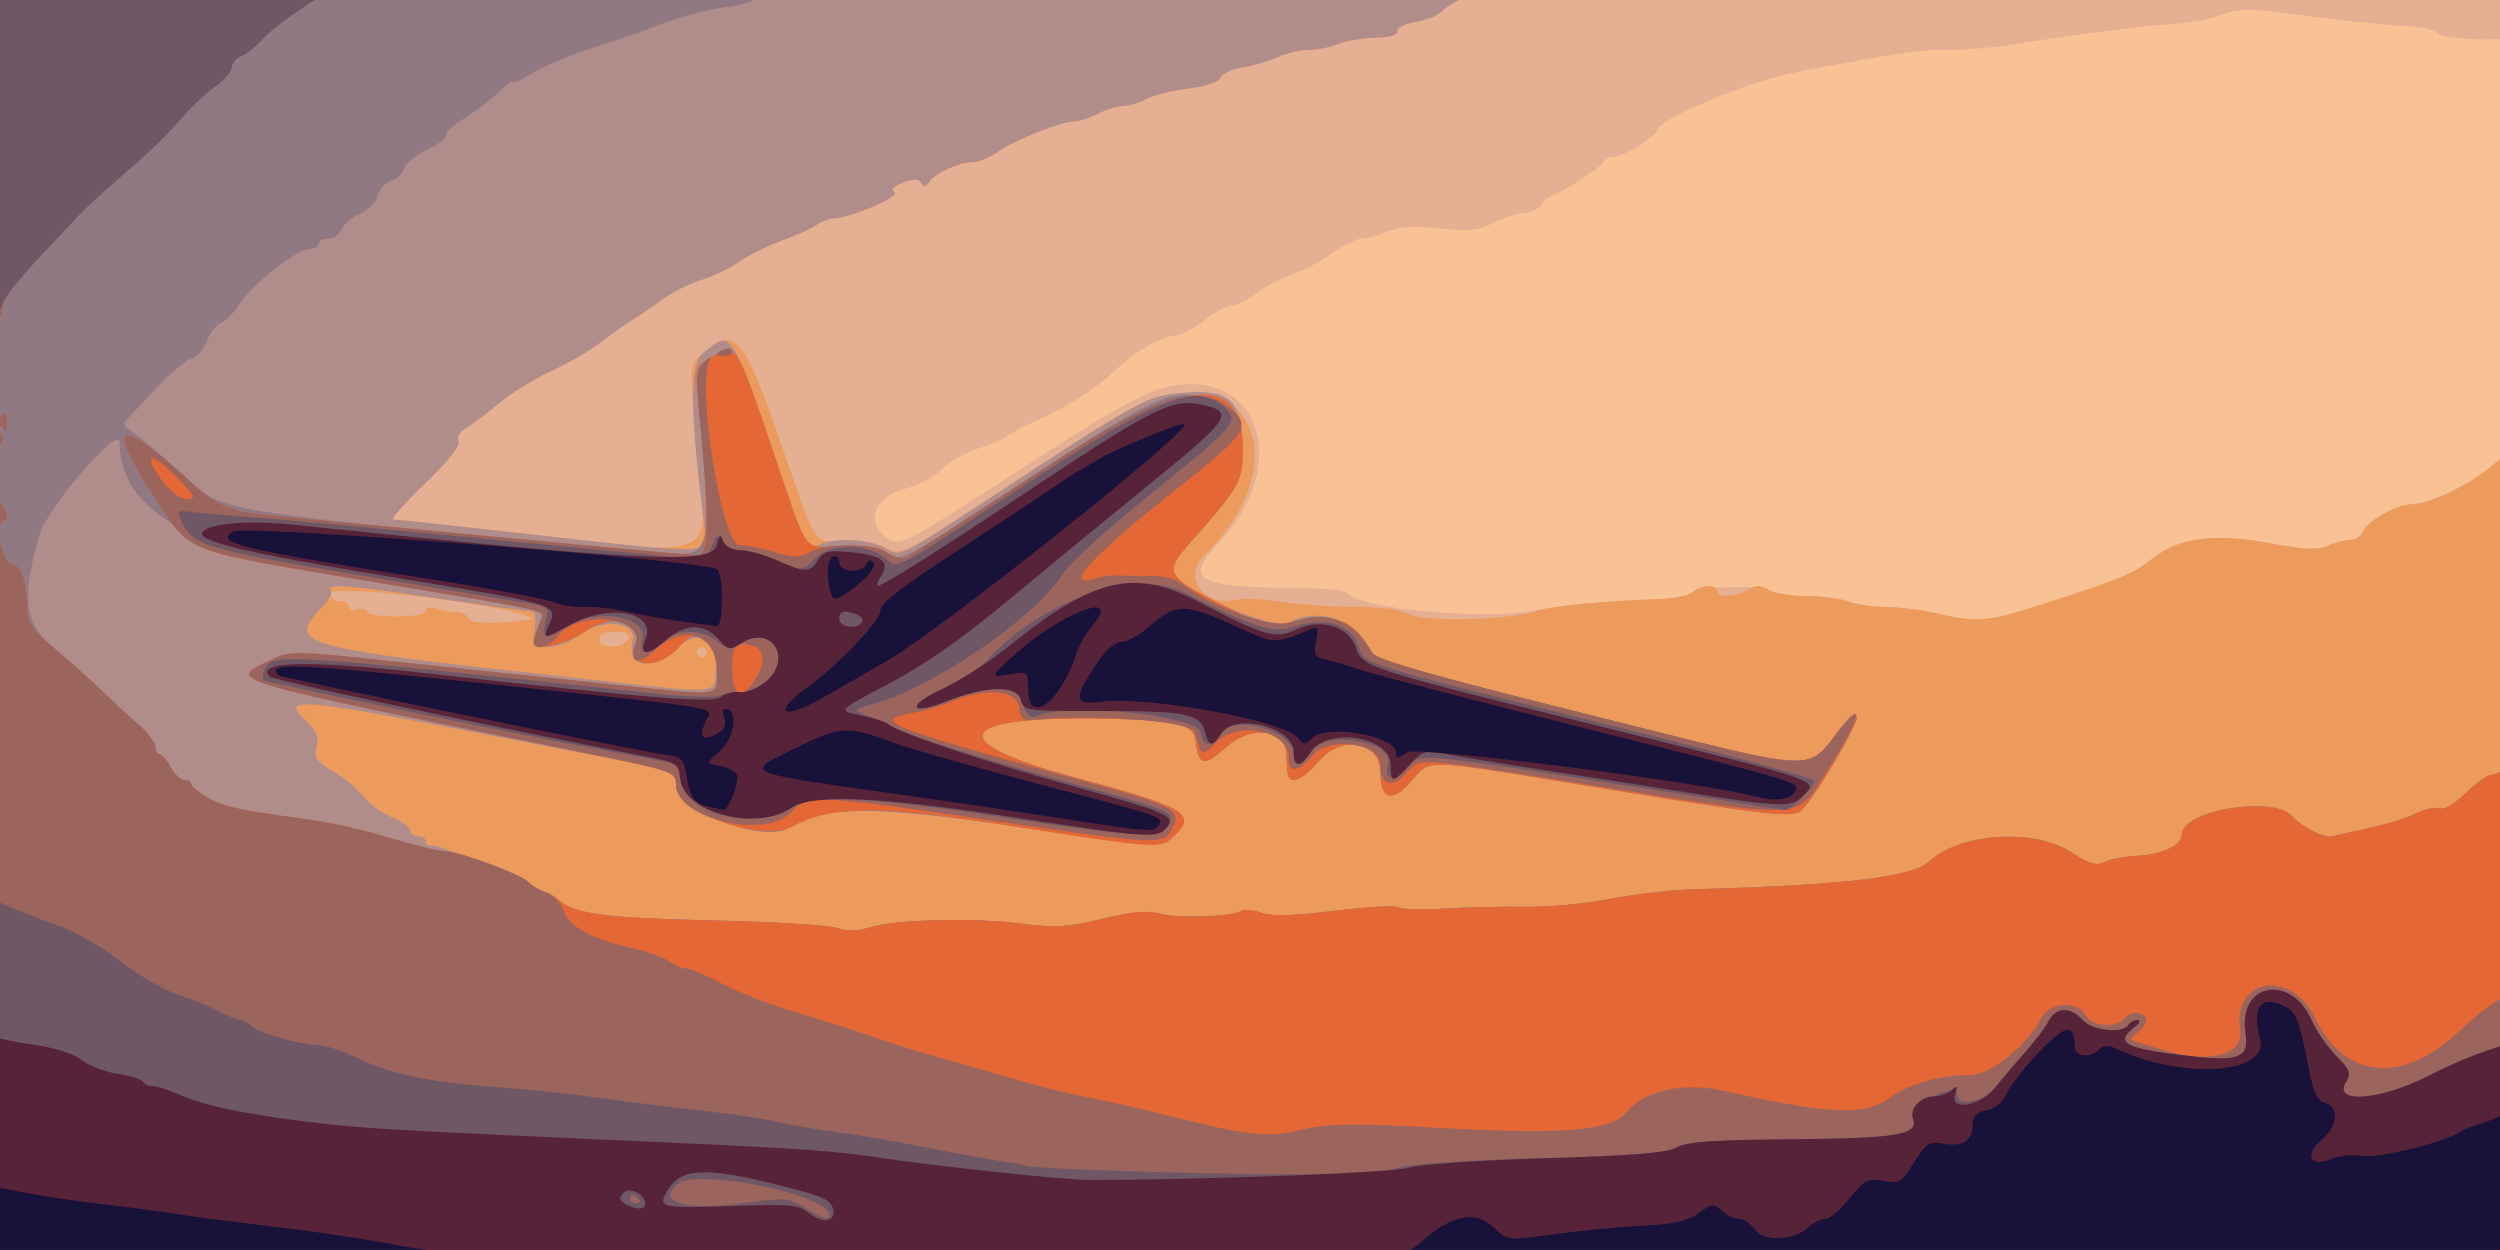 <?xml version="1.0" encoding="UTF-8" standalone="no"?>
<!-- Created with Inkscape (http://www.inkscape.org/) -->
<svg xmlns:rdf="http://www.w3.org/1999/02/22-rdf-syntax-ns#" xmlns="http://www.w3.org/2000/svg" height="326.48" width="652.97" version="1.1" xmlns:cc="http://creativecommons.org/ns#" xmlns:dc="http://purl.org/dc/elements/1.1/" viewBox="0 0 652.969 326.48">
 <defs>
  <clipPath id="clipPath4383" clipPathUnits="userSpaceOnUse">
   <rect height="326.48" width="652.97" stroke="#2d2c2b" y="25.64" x="8.771" stroke-width="1.032"/>
  </clipPath>
  <filter id="filter10398" style="color-interpolation-filters:sRGB">
   <feColorMatrix values="0.35 0.35 0.35 0.35 0 0.35 0.35 0.35 0.35 0 0.35 0.35 0.35 0.35 0 0 0 0 1 0 "/>
  </filter>
 </defs>
 <g clip-path="url(#clipPath4383)" transform="translate(-8.771 -25.642)" filter="url(#filter10398)" stroke-width="1.333">
  <path d="m0 195.33c0-195.33 0-195.33 346.67-195.33s346.67 0 346.67 195.33 0 195.33-346.67 195.33c-346.67 0.01-346.67 0.01-346.67-195.33z" fill="#f9c294"/>
  <path d="m0 195.33c0-195.33 0-195.33 346.67-195.33s346.67 0 346.56 24.333c-0.058 13.383-0.387 23.647-0.731 22.808-0.344-0.839-1.729-1.236-3.078-0.884-2.158 0.564-4.674-1.419-4.733-3.73-0.094-3.704-9.113-8.075-15.038-7.287-9.446 1.255-22.032 0.769-24.079-0.93-0.994-0.825-4.099-1.617-6.901-1.76-7.418-0.379-20.421-1.749-33.107-3.488-8.924-1.224-12.066-1.172-16 0.264-4.564 1.665-9.479 2.48-17.562 2.911-4.162 0.222-27.321 3.327-38 5.096-4.4 0.729-11.6 1.321-16 1.317-7.828-0.008-10.879 0.41-34 4.651-13.311 2.442-21.026 4.95-35.107 11.417-3.542 1.627-6.746 3.753-7.119 4.725-0.803 2.093-9.141 7.224-11.739 7.224-0.997 0-2.013 0.51-2.257 1.134-0.521 1.33-11.931 8.757-13.552 8.822-0.609 0.024-1.875 1.094-2.814 2.378-0.938 1.283-3.014 2.333-4.612 2.333s-5.132 1.114-7.853 2.476c-4.112 2.058-6.499 2.308-14.147 1.485-6.73-0.725-10.388-0.494-13.624 0.858-2.433 1.017-5.525 1.849-6.871 1.849-1.346 0-4.815 1.72-7.71 3.822s-7.416 4.516-10.048 5.366c-2.632 0.849-6.798 3.03-9.259 4.845s-5.475 3.301-6.698 3.301c-1.223 0-4.489 1.8-7.258 4s-6.153 4-7.521 4c-3.336 0-10.241 3.871-15.145 8.491-5.482 5.164-13.497 10.378-20.667 13.444-3.3 1.411-6.9 3.294-8 4.184-1.1 0.89-4.466 2.347-7.481 3.238-3.014 0.891-7.307 3.327-9.54 5.414-2.232 2.086-6.797 4.483-10.143 5.325-8.235 2.074-10.215 9.645-3.467 13.257 2.872 1.537 5.339 0.15 41.217-23.175 13.087-8.508 24.705-15.06 28.829-16.259 25.339-7.366 35.702 18.653 15.888 39.891-9.572 10.261-6.475 11.937 22.403 12.123 5.706 0.037 10.806 0.69 11.333 1.451 2.615 3.774 34.922 6.909 47.11 4.572 7.883-1.512 20.035-2.67 32.715-3.118 4.51-0.159 9.01-0.944 10-1.744 2.177-1.758 19.485-2.017 20.542-0.307 0.412 0.667 4.275 1.212 8.584 1.212s9.476 0.624 11.481 1.387c2.006 0.763 6.395 1.418 9.754 1.457 3.359 0.039 8.807 0.683 12.107 1.432 11.956 2.713 14.573 2.517 29.037-2.173 20.84-6.756 23.113-7.705 28.698-11.979 7.171-5.487 15.924-6.604 30.646-3.91 9.099 1.665 12.51 1.808 15.084 0.636 1.829-0.834 4.434-1.516 5.787-1.516s2.805-0.897 3.226-1.992c1.123-2.926 8.974-7.33 13.078-7.336 1.956-0.003 6.475-1.47 10.041-3.262 5.72-2.873 8.058-4.473 14.662-10.036 2.012-1.695 21.188-11.46 26.073-13.277 3.667-1.364 3.667-1.364 3.667 129.27s0 130.63-346.67 130.63c-346.65 0.01-346.65 0.01-346.65-195.33z" fill="#e4af92"/>
  <path d="m0 195.33c0-195.33 0-195.33 222.33-195.24 125.26 0.057 221.17 0.598 219.67 1.243-1.467 0.63-2.067 1.19-1.333 1.245 0.733 0.054-0.626 1.293-3.021 2.753s-4.795 2.552-5.333 2.426c-2.084-0.486-12.291 3.079-14.157 4.944-1.081 1.081-2.942 1.965-4.136 1.965-3.042 0-26.459 11.317-28.496 13.771-0.922 1.111-4.026 2.417-6.896 2.902-2.885 0.487-5.087 1.578-4.923 2.438 0.187 0.982-1.915 1.61-5.704 1.702-3.3 0.08-7.689 0.83-9.754 1.667-2.064 0.836-5.494 1.52-7.621 1.52s-5.838 0.867-8.246 1.926-6.571 2.276-9.25 2.703-5.192 1.613-5.584 2.635c-0.426 1.111-3.77 2.239-8.318 2.808-4.183 0.523-9.17 1.767-11.083 2.765-1.913 0.998-4.677 1.822-6.144 1.831-1.467 0.009-4.385 0.913-6.486 2.008-2.1 1.095-4.809 1.992-6.019 1.992-3.492 0-15.647 4.785-19.965 7.86-2.18 1.543-5.18 2.806-6.68 2.806-3.652 0-9.912 2.832-11.346 5.132-0.842 1.351-1.415 1.435-2.111 0.31-0.708-1.146-1.948-1.167-4.799-0.083-2.685 1.021-3.332 1.778-2.145 2.511 1.681 1.039-11.843 6.797-15.963 6.797-1.045 0-3.083 0.791-4.53 1.757s-5.63 2.846-9.297 4.178-8.467 3.721-10.667 5.309c-2.2 1.589-6.655 3.739-9.901 4.779-3.245 1.04-7.745 3.26-10 4.932s-5.806 4.092-7.893 5.376-5.987 4.043-8.667 6.131c-2.68 2.088-8.473 5.444-12.873 7.457-4.4 2.014-10.638 5.881-13.861 8.594-3.224 2.713-7.02 5.553-8.437 6.311-1.492 0.799-2.259 2.203-1.823 3.339 0.483 1.26-2.697 5.276-8.893 11.231-5.305 5.099-8.988 9.27-8.184 9.27 0.804 0 14.602 1.474 30.663 3.275 57.712 6.472 51.855 9.763 48.311-27.138-1.587-16.53-1.587-16.53 2.059-19.667 8.24-7.087 10.509-4.443 20.194 23.53 9.692 27.993 8.365 25.929 16.39 25.503 4.218-0.224 8.249 0.453 10.918 1.833 4.231 2.188 4.231 2.188 27.113-12.803 38.621-25.303 40.937-26.593 49.286-27.455 23.216-2.396 27.36 22.518 7.016 42.184-6.122 5.918-0.045 13.941 8.807 11.626 1.408-0.368 6.583-0.078 11.5 0.645 4.917 0.723 13.582 1.305 19.256 1.294 6.578-0.013 11.651 0.693 14 1.948 3.942 2.106 27.019 1.447 33.439-0.954 3.19-1.193 17.845-2.606 31.222-3.01 4.204-0.127 8.374-0.961 9.267-1.854 1.956-1.956 6.423-2.158 6.423-0.29 0 1.86 4.837 1.666 8.018-0.321 2.108-1.317 3.189-1.317 5.297 0 1.457 0.91 5.918 1.654 9.913 1.654 3.995 0 8.906 0.624 10.912 1.387 2.006 0.763 6.395 1.418 9.754 1.457 3.359 0.039 8.807 0.683 12.107 1.432 11.956 2.713 14.573 2.517 29.037-2.173 20.84-6.756 23.113-7.705 28.698-11.979 7.171-5.487 15.924-6.604 30.646-3.91 9.099 1.665 12.51 1.808 15.084 0.636 1.829-0.834 4.434-1.516 5.787-1.516s2.805-0.897 3.226-1.992c1.123-2.926 8.974-7.33 13.078-7.336 1.956-0.003 6.475-1.47 10.041-3.262 5.72-2.873 8.058-4.473 14.662-10.036 2.012-1.695 21.188-11.46 26.073-13.277 3.667-1.364 3.667-1.364 3.667 129.27s0 130.63-346.67 130.63c-346.68 0.01-346.68 0.01-346.68-195.33zm193.33 0.67c0-0.733-0.6-1.333-1.333-1.333-0.733 0-1.333 0.6-1.333 1.333 0 0.733 0.6 1.333 1.333 1.333 0.733 0 1.333-0.6 1.333-1.333zm-20.325-3.667c0.358-1.091-0.872-1.667-3.564-1.667-2.843 0-4.111 0.644-4.111 2.089 0 2.541 6.825 2.166 7.675-0.422zm-25.43-5.199c-3.145-3.145-52.468-9.225-52.468-6.468 0 1.1 1.1 2 2.444 2s2.444 0.664 2.444 1.476c0 0.812 0.881 1.138 1.957 0.725 1.077-0.413 2.312-0.177 2.745 0.524 1.13 1.828 15.297 1.63 15.297-0.214 0-0.933 1.121-1.139 3-0.552 1.65 0.515 4.002 0.926 5.226 0.913 1.224-0.013 2.497 0.685 2.828 1.552 0.401 1.049 3.366 1.423 8.873 1.119 4.549-0.251 7.992-0.735 7.652-1.076z" fill="#ec9b5c"/>
  <path d="m0 195.33c0-195.33 0-195.33 222.33-195.24 125.26 0.057 221.17 0.598 219.67 1.243-1.467 0.63-2.067 1.19-1.333 1.245 0.733 0.054-0.626 1.293-3.021 2.753s-4.795 2.552-5.333 2.426c-2.084-0.486-12.291 3.079-14.157 4.944-1.081 1.081-2.942 1.965-4.136 1.965-3.042 0-26.459 11.317-28.496 13.771-0.922 1.111-4.026 2.417-6.896 2.902-2.885 0.487-5.087 1.578-4.923 2.438 0.187 0.982-1.915 1.61-5.704 1.702-3.3 0.08-7.689 0.83-9.754 1.667-2.064 0.836-5.494 1.52-7.621 1.52s-5.838 0.867-8.246 1.926-6.571 2.276-9.25 2.703-5.192 1.613-5.584 2.635c-0.426 1.111-3.77 2.239-8.318 2.808-4.183 0.523-9.17 1.767-11.083 2.765-1.913 0.998-4.677 1.822-6.144 1.831-1.467 0.009-4.385 0.913-6.486 2.008-2.1 1.095-4.809 1.992-6.019 1.992-3.492 0-15.647 4.785-19.965 7.86-2.18 1.543-5.18 2.806-6.68 2.806-3.652 0-9.912 2.832-11.346 5.132-0.842 1.351-1.415 1.435-2.111 0.31-0.708-1.146-1.948-1.167-4.799-0.083-2.685 1.021-3.332 1.778-2.145 2.511 1.681 1.039-11.843 6.797-15.963 6.797-1.045 0-3.083 0.791-4.53 1.757s-5.63 2.846-9.297 4.178-8.467 3.721-10.667 5.309c-2.2 1.589-6.655 3.739-9.901 4.779-3.245 1.04-7.745 3.26-10 4.932s-5.806 4.092-7.893 5.376-5.987 4.043-8.667 6.131c-2.68 2.088-8.473 5.444-12.873 7.457-4.4 2.014-10.638 5.881-13.861 8.594-3.224 2.713-7.02 5.553-8.437 6.311-1.492 0.799-2.259 2.203-1.823 3.339 0.483 1.26-2.697 5.276-8.893 11.231-5.305 5.099-8.988 9.27-8.184 9.27 0.804 0 14.602 1.48 30.663 3.288 53.474 6.022 51.543 6.05 50.688-0.754-3.933-31.324-4.009-42.89-0.299-46.08 7.013-6.032 7.58-5.291 16.761 21.879 10.334 30.584 10.102 30.09 13.353 28.35 3.878-2.076 13.192-1.603 17.4 0.882 3.78 2.233 3.78 2.233 26.872-12.896 37.763-24.74 41.125-26.641 48.692-27.537 13.902-1.647 17.735 1.319 17.735 13.719 0 9.335-0.503 10.259-13.667 25.131-2.75 3.107-5 6.239-5 6.96 0 4.301 26.765 16.47 30.751 13.981 6.426-4.013 17.075-1.047 20.266 5.644 2.055 4.309 2.055 4.309 58.387 18.437 62.502 15.676 55.958 15.435 66.281 2.445 1.406-1.769 2.907-2.648 3.337-1.954 0.782 1.266-10.548 20.6-14.228 24.28-2.336 2.336-7.802 1.7-62.128-7.23-35.333-5.808-35.333-5.808-39.129-1.177-5.5 6.708-8.871 6.254-8.871-1.196 0-8.435-10.291-10.139-16.43-2.721-3.812 4.607-7.381 5.925-7.798 2.881-0.125-0.917-0.275-3.161-0.333-4.988-0.211-6.648-9.27-7.744-15.735-1.903-5.699 5.149-7.246 4.87-7.935-1.432-0.506-4.636-4.524-5.635-24.132-6.002-38.972-0.729-42.316 5.983-7.637 15.33 30.117 8.118 32.424 9.579 25.299 16.027-2.626 2.377-3.722 2.292-39.667-3.072-37.983-5.668-50.581-5.632-59.975 0.174-6.767 4.182-29.658-4.352-29.658-11.058 0-3.732 0-3.732-19-7.367-10.45-1.999-27.7-5.316-38.333-7.37-41.276-7.973-45.937-8.241-39.494-2.27 2.964 2.747 3.616 4.268 2.955 6.899-0.707 2.818-0.128 3.8 3.513 5.959 2.398 1.421 4.96 3.212 5.693 3.98 0.733 0.768 2.533 2.654 4 4.19 1.467 1.537 4.617 3.614 7 4.615s4.333 2.451 4.333 3.222c0 0.771 0.9 1.401 2 1.401s2 0.6 2 1.333c0 0.733 0.45 1.238 1 1.122 0.55-0.116 1.9 0.143 3 0.576 1.1 0.433 6.053 2.11 11.006 3.727 4.953 1.617 10.295 4.058 11.871 5.424 1.576 1.367 3.476 2.485 4.223 2.485 0.747 0 2.438 0.977 3.758 2.172 3.902 3.531 12.251 4.595 41.143 5.242 15.033 0.336 29.14 1.205 31.348 1.931 2.741 0.901 5.49 0.852 8.667-0.155 6.558-2.078 26.709-2.586 39.319-0.99 9.114 1.153 12.219 0.975 21.331-1.226 7.863-1.899 11.833-2.253 15.111-1.348 4.668 1.289 18.673 0.824 21.142-0.702 0.793-0.49 3.191-0.282 5.329 0.463 2.753 0.96 8.338 0.807 19.153-0.525 8.397-1.034 15.867-1.438 16.6-0.899 0.733 0.539 6.133 0.688 12 0.33 5.867-0.358 15.467-0.567 21.333-0.464 5.867 0.103 15.767-0.824 22-2.059 6.233-1.235 16.133-2.374 22-2.531 38.972-1.043 57.006-3.173 61.339-7.244 7.896-7.418 27.19-8.739 36.872-2.526 4.949 3.176 6.839 3.753 8.82 2.693 1.386-0.742 5.35-1.496 8.809-1.675 6.477-0.335 11.494-2.764 11.494-5.565 0-6.317 23.842-10.266 28.793-4.769 2.732 3.033 8.372 5.84 10.54 5.245 0.733-0.201 5.032-1.156 9.552-2.122s10.032-2.694 12.249-3.84c2.217-1.146 4.942-1.734 6.057-1.307 1.243 0.477 3.933-1.074 6.956-4.009 2.711-2.633 5.749-4.787 6.751-4.787s4.06-1.413 6.795-3.139c4.644-2.931 25.744-14.194 26.591-14.194 0.211 0 0.383 40.5 0.383 90 0 90 0 90-346.67 90-346.68 0.03-346.68 0.03-346.68-195.31zm195.74 4.903c0.543-7.366-4.486-10.503-9.423-5.878-7.161 6.708-14.109 5.912-12.273-1.405 1.151-4.585-7.45-5.91-13.035-2.008-7.504 5.242-13.551 4.89-12.638-0.736 0.538-3.317 0.285-4.876-0.792-4.878-0.871-0.001-11.739-1.502-24.153-3.333-24.235-3.576-29.317-3.972-28.221-2.199 0.385 0.622-0.456 2.371-1.867 3.886-9.875 10.6-9.055 10.827 70.659 19.552 33.803 3.7 31.231 3.943 31.743-3z" fill="#b08c8b"/>
  <path d="m0 195.33c0-195.33 0-195.33 131.67-195.13 72.417 0.11 130.01 0.451 127.98 0.757-2.029 0.307-3.355 1.099-2.946 1.761 0.409 0.662-0.931 1.543-2.977 1.957-3.603 0.73-13.26 4.941-23.236 10.134-2.667 1.388-6.002 2.524-7.412 2.524s-6.128 2.17-10.485 4.822c-4.782 2.911-10.035 4.982-13.255 5.225-4.879 0.37-14.701 3.078-21.333 5.882-1.467 0.62-7.767 2.754-14 4.742s-13.583 5.059-16.333 6.824-5 2.789-5 2.275c0-0.514-1.759 0.75-3.909 2.81s-6.2 5.128-9 6.818c-2.8 1.69-4.791 3.567-4.424 4.171 0.367 0.604-1.835 2.298-4.892 3.765-3.057 1.467-5.863 3.761-6.234 5.099-0.372 1.338-1.869 2.744-3.328 3.126-1.459 0.382-3.002 2.086-3.429 3.788-0.432 1.72-2.562 3.884-4.795 4.873-2.21 0.978-4.352 2.829-4.76 4.113-0.407 1.284-1.9 2.334-3.318 2.334-1.417 0-2.577 0.6-2.577 1.333 0 0.733-1.05 1.336-2.333 1.34-3.296 0.009-15.153 9.281-18.333 14.335-1.467 2.331-3.667 4.583-4.889 5.003-1.222 0.42-2.821 2.483-3.554 4.584-0.732 2.101-2.602 4.223-4.155 4.716-1.553 0.493-5.654 3.946-9.113 7.672-3.459 3.727-6.954 7.418-7.767 8.201-1.073 1.035-0.833 1.798 0.877 2.787 1.295 0.749 7.085 5.599 12.867 10.778 12.548 11.238 3.121 9.666 128.28 21.379 10.595 0.992 11.075-1.62 7.301-39.703-0.883-8.908-0.883-8.908 3.612-11.641 6.157-3.744 6.33-3.476 15.785 24.44 9.542 28.172 7.623 25.517 18.057 24.98 6.275-0.323 9.333 0.15 11.917 1.843 3.476 2.278 3.476 2.278 26.462-12.76 43.313-28.336 46.871-30.086 56.688-27.872 7.583 1.71 9.631 4.591 9.631 13.547 0 8.467-0.726 9.751-13.93 24.638-6.684 7.536-6.069 8.679 8.642 16.069 8.556 4.298 12.255 5.487 15.287 4.914 15.001-2.835 18.327-1.76 24 7.756 0.96 1.611 16.961 6.135 57.21 16.174 61.997 15.463 55.503 15.239 65.809 2.27 1.406-1.769 2.907-2.648 3.337-1.954 0.782 1.266-10.548 20.6-14.228 24.28-2.336 2.336-7.802 1.7-62.128-7.23-35.333-5.808-35.333-5.808-39.129-1.177-5.5 6.708-8.871 6.254-8.871-1.196 0-8.435-10.291-10.139-16.43-2.721-3.812 4.607-7.381 5.925-7.798 2.881-0.125-0.917-0.275-3.161-0.333-4.988-0.211-6.648-9.27-7.744-15.735-1.903-5.699 5.149-7.246 4.87-7.935-1.432-0.506-4.636-4.524-5.635-24.132-6.002-38.972-0.729-42.316 5.983-7.637 15.33 30.117 8.118 32.424 9.579 25.299 16.027-2.626 2.377-3.722 2.292-39.667-3.072-37.983-5.668-50.581-5.632-59.975 0.174-6.731 4.16-29.658-4.348-29.658-11.006 0-3.679 0-3.679-27.667-9.289-91.707-18.595-89.737-18.003-78.169-23.493 5.209-2.472 5.599-2.465 34.502 0.633 6.6 0.707 17.7 1.883 24.667 2.612 6.967 0.729 21.367 2.244 32 3.366 27.162 2.866 25.333 3.132 25.333-3.688 0-8.312-5.158-11.964-9.503-6.729-5.406 6.514-14.233 6.114-11.706-0.53 2.31-6.075-6.486-7.971-13.572-2.926-2.123 1.512-6.06 3.106-8.749 3.542-5.169 0.839-5.353 0.353-2.499-6.568 1.166-2.827 4.171-2.142-45.584-10.388-45.399-7.525-64.386-18.174-64.386-36.111 0-4.95-18.893 16.942-20.994 24.328-4.724 16.603-3.923 22.862 3.74 29.236 3.889 3.234 9.545 8.28 12.569 11.214 3.025 2.933 7.416 6.988 9.759 9.01s4.26 4.572 4.26 5.667 0.499 1.99 1.108 1.99c0.609 0 1.911 1.5 2.892 3.333 0.981 1.833 2.583 3.333 3.559 3.333 0.976 0 1.775 0.471 1.775 1.046 0 0.575 1.95 2.201 4.333 3.612 3.716 2.201 8.56 3.303 23 5.232 9.242 1.235 15.95 2.691 25.526 5.543 5.973 1.779 12.035 3.234 13.471 3.234 3.942 0 19.967 6.107 22.394 8.534 1.173 1.173 2.792 2.132 3.599 2.132 0.807 0 2.546 0.977 3.866 2.172 3.902 3.531 12.251 4.595 41.143 5.242 15.033 0.336 29.14 1.205 31.348 1.931 2.741 0.901 5.49 0.852 8.667-0.155 6.558-2.078 26.709-2.586 39.319-0.99 9.114 1.153 12.219 0.975 21.331-1.226 7.863-1.899 11.833-2.253 15.111-1.348 4.668 1.289 18.673 0.824 21.142-0.702 0.793-0.49 3.191-0.282 5.329 0.463 2.753 0.96 8.338 0.807 19.153-0.525 8.397-1.034 15.867-1.438 16.6-0.899 0.733 0.539 6.133 0.688 12 0.33 5.867-0.358 15.467-0.567 21.333-0.464 5.867 0.103 15.767-0.824 22-2.059 6.233-1.235 16.133-2.374 22-2.531 38.972-1.043 57.006-3.173 61.339-7.244 7.896-7.418 27.19-8.739 36.872-2.526 4.949 3.176 6.839 3.753 8.82 2.693 1.386-0.742 5.35-1.496 8.809-1.675 6.477-0.335 11.494-2.764 11.494-5.565 0-6.317 23.842-10.266 28.793-4.769 2.732 3.033 8.372 5.84 10.54 5.245 0.733-0.201 5.032-1.156 9.552-2.122s10.032-2.694 12.249-3.84c2.217-1.146 4.942-1.734 6.057-1.307 1.243 0.477 3.933-1.074 6.956-4.009 2.711-2.633 5.749-4.787 6.751-4.787s4.06-1.413 6.795-3.139c4.644-2.931 25.744-14.194 26.591-14.194 0.211 0 0.383 40.5 0.383 90 0 90 0 90-346.67 90-346.65 0.03-346.65 0.03-346.65-195.31z" fill="#917984"/>
  <path d="m0.013 258.52c0.038-134.23 0.422-144.45 4.694-125 0.843 3.839 0.981 3.908 3.419 1.701 2.432-2.201 2.54-2.162 2.52 0.908-0.016 2.56-0.281 2.803-1.313 1.207-0.777-1.202-1.301-1.366-1.313-0.412-0.011 0.873 0.558 1.945 1.264 2.382 0.72 0.445 0.165 1.913-1.262 3.341-3.138 3.138-2.956 10.613 0.338 13.907 2.502 2.501 2.913 4.25 1.243 5.282-2.544 1.572 0.08 11.5 3.039 11.5 1.772 0 3.357 5.708 3.357 12.093 0 2.901 1.577 5.07 6.908 9.5 3.799 3.157 9.383 8.141 12.407 11.074 3.025 2.933 7.416 6.988 9.759 9.01s4.26 4.572 4.26 5.667 0.499 1.99 1.108 1.99c0.609 0 1.911 1.5 2.892 3.333 0.981 1.833 2.583 3.333 3.559 3.333 0.976 0 1.775 0.471 1.775 1.046 0 0.575 1.95 2.201 4.333 3.612 3.716 2.201 8.56 3.303 23 5.232 9.242 1.235 15.95 2.691 25.526 5.543 5.973 1.779 12.035 3.234 13.471 3.234 3.942 0 19.967 6.107 22.394 8.534 1.173 1.173 2.792 2.132 3.599 2.132 0.807 0 2.546 0.977 3.866 2.172 3.902 3.531 12.251 4.595 41.143 5.242 15.033 0.336 29.14 1.205 31.348 1.931 2.741 0.901 5.49 0.852 8.667-0.155 6.558-2.078 26.709-2.586 39.319-0.99 9.114 1.153 12.219 0.975 21.331-1.226 7.863-1.899 11.833-2.253 15.111-1.348 4.668 1.289 18.673 0.824 21.142-0.702 0.793-0.49 3.191-0.282 5.329 0.463 2.753 0.96 8.338 0.807 19.153-0.525 8.397-1.034 15.867-1.438 16.6-0.899 0.733 0.539 6.133 0.688 12 0.33 5.867-0.358 15.467-0.567 21.333-0.464 5.867 0.103 15.767-0.824 22-2.059 6.233-1.235 16.133-2.374 22-2.531 38.972-1.043 57.006-3.173 61.339-7.244 7.896-7.418 27.19-8.739 36.872-2.526 4.949 3.176 6.839 3.753 8.82 2.693 1.386-0.742 5.35-1.496 8.809-1.675 6.477-0.335 11.494-2.764 11.494-5.565 0-6.317 23.842-10.266 28.793-4.769 2.732 3.033 8.372 5.84 10.54 5.245 0.733-0.201 5.032-1.156 9.552-2.122s10.032-2.694 12.249-3.84c2.217-1.146 4.942-1.734 6.057-1.307 1.243 0.477 3.933-1.074 6.956-4.009 2.711-2.633 5.749-4.787 6.751-4.787s4.06-1.413 6.795-3.139c4.644-2.931 25.744-14.194 26.591-14.194 0.211 0 0.383 40.5 0.383 90 0 90 0 90-346.68 90s-346.68 0-346.64-132.14zm271.99-17.29c-34.019-5.344-45.622-5.275-56.372 0.336-7.962 4.156-30.295-3.784-30.295-10.77 0-3.679 0-3.679-27.667-9.289-91.707-18.595-89.737-18.003-78.169-23.493 5.209-2.472 5.599-2.465 34.502 0.633 6.6 0.707 17.7 1.883 24.667 2.612 6.967 0.729 21.367 2.244 32 3.366 27.162 2.866 25.333 3.132 25.333-3.688 0-8.312-5.158-11.964-9.503-6.729-5.406 6.514-14.233 6.114-11.706-0.53 2.31-6.075-6.486-7.971-13.572-2.926-2.123 1.512-6.06 3.106-8.749 3.542-5.169 0.839-5.353 0.353-2.499-6.568 1.16-2.813 4.382-2.077-45.72-10.442-48.246-8.055-45.431-6.945-55.152-21.748-12.368-18.835-10.102-21.44 6.106-7.02 12.315 10.956 11.445 10.636 34.797 12.801 15.335 1.421 24.493 2.285 70.667 6.668 15.4 1.462 29.142 2.664 30.537 2.671 2.655 0.014 2.648-13.283-0.022-40.228-0.883-8.908-0.883-8.908 3.612-11.641 6.157-3.744 6.33-3.476 15.785 24.44 9.542 28.172 7.623 25.517 18.057 24.98 6.213-0.32 9.339 0.154 11.844 1.796 1.902 1.246 4.164 1.784 5.128 1.219 2.511-1.471 17.895-11.4 37.686-24.322 35.005-22.857 50.039-24.072 50.039-4.044 0 8.594-0.691 9.822-13.93 24.748-6.684 7.536-6.069 8.679 8.642 16.069 8.556 4.298 12.255 5.487 15.287 4.914 15.001-2.835 18.327-1.76 24 7.756 0.96 1.611 16.961 6.135 57.21 16.174 61.997 15.463 55.503 15.239 65.809 2.27 1.406-1.769 2.907-2.648 3.337-1.954 0.782 1.266-10.548 20.6-14.228 24.28-2.336 2.336-7.802 1.7-62.128-7.23-35.333-5.808-35.333-5.808-39.129-1.177-5.5 6.708-8.871 6.254-8.871-1.196 0-8.435-10.291-10.139-16.43-2.721-3.812 4.607-7.381 5.925-7.798 2.881-0.125-0.917-0.275-3.161-0.333-4.988-0.211-6.648-9.27-7.744-15.735-1.903-5.699 5.149-7.246 4.87-7.935-1.432-0.506-4.636-4.524-5.635-24.132-6.002-38.972-0.729-42.316 5.983-7.637 15.33 29.889 8.056 32.396 9.605 25.562 15.789-3.193 2.889-4.598 2.783-42.895-3.232zm-271.8-178.23c-0.2-63-0.2-63 66.467-63 36.667 0 66.667 0.208 66.667 0.463s-4.35 2.712-9.667 5.462-11.872 6.734-14.568 8.854c-2.696 2.12-6.596 4.602-8.667 5.515-6.473 2.853-19.394 11.561-22.99 15.494-1.893 2.07-4.492 4.146-5.775 4.613-1.283 0.467-2.333 1.727-2.333 2.8s-1.945 3.336-4.321 5.028-6.127 5.171-8.333 7.729c-4.754 5.512-7.76 8.407-17.626 16.968-4.06 3.524-8.358 7.483-9.551 8.799-1.193 1.316-5.169 5.552-8.835 9.414-8.643 9.104-11.333 12.854-11.333 15.798 0 2.077-2.464 3.044-6.733 2.642-0.403-0.038-0.733 1.391-0.733 3.175s0.63 3.254 1.4 3.265c0.85 0.012 0.793 0.407-0.146 1.004-0.851 0.541-1.811 2.782-2.134 4.98-0.324 2.2-0.678-24.35-0.788-59z" fill="#e46735"/>
  <path d="m0.013 258.52c0.038-134.23 0.422-144.45 4.694-125 0.843 3.839 0.981 3.908 3.419 1.701 2.432-2.201 2.54-2.162 2.52 0.908-0.016 2.56-0.281 2.803-1.313 1.207-0.777-1.202-1.301-1.366-1.313-0.412-0.011 0.873 0.558 1.945 1.264 2.382 0.72 0.445 0.165 1.913-1.262 3.341-3.138 3.138-2.956 10.613 0.338 13.907 2.502 2.501 2.913 4.25 1.243 5.282-2.544 1.572 0.08 11.5 3.039 11.5 1.772 0 3.357 5.708 3.357 12.093 0 2.901 1.577 5.07 6.908 9.5 3.799 3.157 9.383 8.141 12.407 11.074 3.025 2.933 7.416 6.988 9.759 9.01s4.26 4.572 4.26 5.667 0.499 1.99 1.108 1.99c0.609 0 1.911 1.5 2.892 3.333 0.981 1.833 2.583 3.333 3.559 3.333 0.976 0 1.775 0.471 1.775 1.046 0 0.575 1.95 2.201 4.333 3.612 3.716 2.201 8.56 3.303 23 5.232 9.242 1.235 15.95 2.691 25.526 5.543 5.973 1.779 12.035 3.234 13.471 3.234 3.467 0 20.587 6.249 21.597 7.883 0.436 0.706 2.461 1.918 4.5 2.693 2.124 0.808 4.259 2.977 5.001 5.083 1.459 4.139 7.375 7.302 18.13 9.691 3.79 0.842 7.99 2.364 9.333 3.382 1.343 1.018 3.385 1.87 4.538 1.893 1.153 0.023 5.353 1.804 9.333 3.956s12.337 5.412 18.57 7.243c6.233 1.831 15.533 4.794 20.667 6.584 5.133 1.79 13.233 4.312 18 5.604 4.767 1.292 13.191 3.718 18.721 5.392 5.53 1.674 13.93 3.781 18.667 4.682 4.737 0.901 13.113 2.771 18.613 4.155 24.614 6.192 28.568 6.662 37.889 4.5 7.44-1.725 12.64-1.788 37.244-0.446 31.074 1.695 43.66 0.654 47.533-3.929 5.044-5.968 14.955-8.194 25.743-5.784 28.189 6.298 36.86 6.605 43.704 1.544 4.556-3.368 13.509-5.856 20.346-5.654 5.294 0.157 15.318-7.813 18.886-15.016 1.972-3.981 9.312-4.546 11.28-0.868 1.735 3.242 8.219 3.744 10.643 0.824 1.689-2.035 5.399-1.405 5.399 0.916 0 0.757-1.05 2.15-2.333 3.095-1.971 1.451-2.023 1.808-0.333 2.292 1.1 0.315 4.143 1.258 6.761 2.095 11.883 3.797 21.474 1.461 20.444-4.98-2.193-13.714 13.246-16.338 19.547-3.322 7.843 16.201 23.008 17.494 37.915 3.232 12.022-11.502 23.841-15.369 29.773-9.741 2.126 2.017 5.746 4.689 8.046 5.938 4.181 2.271 4.181 2.271 4.181 51s0 48.729-346.68 48.729-346.68 0-346.64-132.14zm276.66-17.25c-55.772-8.243-56.785-8.3-61.286-3.444-6.643 7.167-30.048 1.607-30.048-7.139 0-3.57 0-3.57-27.667-9.18-91.707-18.595-89.737-18.003-78.169-23.493 5.209-2.472 5.599-2.465 34.502 0.633 6.6 0.707 17.7 1.883 24.667 2.612 6.967 0.729 21.367 2.244 32 3.366 27.162 2.866 25.333 3.132 25.333-3.688 0-9.639-8.713-12.581-16.152-5.454-4.405 4.22-7.007 3.324-5.079-1.749 2.568-6.755-14.789-8.849-19.864-2.397-3.07 3.903-7.578 4.592-6.545 1 0.369-1.283 1.093-3.358 1.61-4.611 1.16-2.813 4.382-2.077-45.72-10.442-48.246-8.055-45.431-6.945-55.152-21.748-12.368-18.835-10.102-21.44 6.106-7.02 12.315 10.956 11.445 10.636 34.797 12.801 15.335 1.421 24.493 2.285 70.667 6.668 15.4 1.462 29.05 2.664 30.333 2.671 2.881 0.017 3.091-8.253 0.816-32.212-1.4-14.745-1.334-16.151 0.855-18.21 1.304-1.227 1.983-1.532 1.508-0.678-3.591 6.462 3.093 48.447 7.712 48.447 1.66 0 5.729 0.816 9.043 1.813 5.014 1.509 6.56 1.517 9.212 0.047 4.481-2.483 16.558-2.334 20.508 0.254 1.789 1.172 3.997 1.664 4.953 1.104 2.511-1.471 17.895-11.4 37.686-24.322 27.636-18.046 38.149-21.39 46.526-14.8 5.908 4.648 4.597 6.807-12.154 20.018-24.045 18.964-31.933 27.517-22.667 24.578 1.65-0.523 4.2-0.868 5.667-0.766 1.467 0.102 5.261 0.152 8.431 0.11 3.678-0.049 6.896 0.814 8.89 2.382 7.523 5.917 23.298 11.467 27.884 9.809 9.481-3.428 16.067-0.939 21.462 8.112 0.96 1.611 16.961 6.135 57.21 16.174 62.088 15.486 55.263 15.263 65.978 2.153 5.467-6.689 2.899 0.86-3.765 11.068-9.662 14.801-2.512 14.446-71.316 3.546-35.895-5.686-35.895-5.686-39.044-2.025-3.832 4.455-7.061 3.665-7.061-1.728 0-5.924-13.722-7.698-18.004-2.327-3.48 4.364-5.996 4.439-5.996 0.179 0-6.81-12.904-9.568-18.715-4-4.07 3.9-3.832 4.005-5.862-2.591-0.863-2.806-27.514-4.81-42.089-3.165-2.758 0.311-3.406-0.256-3.755-3.291-0.51-4.435-8.754-5.182-17.288-1.566-2.726 1.155-7.234 2.505-10.016 3-11.496 2.044-8.372 3.341 40.725 16.908 28.539 7.886 29.364 8.328 26.286 14.079-1.816 3.393-6.048 3.228-37.953-1.488zm-70.82-37.886c3.018-4.605 2.721-8.254-0.745-9.16-4.158-1.087-5.102-0.044-5.102 5.637 0 7.592 2.28 8.967 5.847 3.524zm-151.22-53.42c-6.598-6.723-8.836-5.774-3.349 1.419 2.103 2.757 4.688 4.624 6.403 4.624 2.497 0 2.094-0.797-3.054-6.042zm-54.425-86.96c-0.2-63-0.2-63 66.467-63 36.667 0 66.667 0.208 66.667 0.463s-4.35 2.712-9.667 5.462-11.872 6.734-14.568 8.854c-2.696 2.12-6.596 4.602-8.667 5.515-6.473 2.853-19.394 11.561-22.99 15.494-1.893 2.07-4.492 4.146-5.775 4.613-1.283 0.467-2.333 1.727-2.333 2.8s-1.945 3.336-4.321 5.028-6.127 5.171-8.333 7.729c-4.754 5.512-7.76 8.407-17.626 16.968-4.06 3.524-8.358 7.483-9.551 8.799-1.193 1.316-5.169 5.552-8.835 9.414-8.643 9.104-11.333 12.854-11.333 15.798 0 2.077-2.464 3.044-6.733 2.642-0.403-0.038-0.733 1.391-0.733 3.175s0.63 3.254 1.4 3.265c0.85 0.012 0.793 0.407-0.146 1.004-0.851 0.541-1.811 2.782-2.134 4.98-0.324 2.2-0.678-24.35-0.788-59zm195.8 55.14c0-0.288 0.9-0.869 2-1.292 1.1-0.422 2-0.186 2 0.524s-0.9 1.292-2 1.292-2-0.236-2-0.524z" fill="#9b655e"/>
  <path d="m0 324.04c0-62.958 0.128-66.567 2.333-65.585 1.283 0.571 4.733 2.132 7.667 3.468 2.933 1.336 9.075 3.747 13.647 5.356 4.64 1.633 12.005 5.819 16.667 9.472 4.594 3.6 11.353 7.524 15.02 8.72 3.667 1.196 8.467 3.15 10.667 4.342 2.2 1.192 4.63 2.172 5.4 2.176 0.77 0.004 2.122 0.73 3.005 1.613 1.825 1.825 12.636 4.915 17.507 5.003 1.785 0.032 5.936 1.361 9.223 2.952 9.175 4.441 19.463 6.712 35.531 7.841 8.067 0.567 21.567 1.992 30 3.167 8.433 1.175 20.733 2.707 27.333 3.405 6.6 0.698 14.4 1.871 17.333 2.607 2.933 0.736 10.133 1.979 16 2.762 5.867 0.783 16.436 2.592 23.487 4.02 7.051 1.428 15.151 2.923 18 3.323 2.849 0.4 6.68 1.079 8.513 1.51 3.812 0.895 46.615 2.17 73.333 2.184 10.935 0.005 20.093-0.657 23.333-1.69 3.309-1.055 17.476-2.029 37.333-2.567 24.174-0.655 32.815-1.338 35.333-2.791 2.563-1.479 9.523-1.972 30.125-2.135 28.101-0.222 32.846-1.077 31.639-5.694-0.728-2.784 0.713-4.045 7.236-6.333 3.532-1.239 4.333-1.18 4.333 0.323 0 3.254 6.482 2.086 9.675-1.744 1.645-1.973 5.156-6.023 7.802-9s5.517-6.763 6.38-8.413c1.943-3.714 5.623-3.853 8.809-0.333 2.559 2.828 10.529 3.713 12 1.333 0.453-0.733 1.539-1.314 2.412-1.291 0.877 0.024 0.543 0.836-0.745 1.814-5.248 3.984-2.834 5.489 11.722 7.305 15.58 1.944 18.238 1.039 17.204-5.856-1.939-12.931 11.875-15.482 17.296-3.195 1.262 2.861 4.16 7.066 6.44 9.346 3.551 3.551 3.916 4.512 2.545 6.708-3.641 5.83 8.638 4.982 21.398-1.478 14.755-7.47 26.72-10.775 36.799-10.164 4.911 0.298 9.98 0.602 11.263 0.676 2.175 0.126 2.333 3.297 2.333 46.801 0 46.667 0 46.667-346.67 46.667-346.64 0.01-346.64 0.01-346.64-66.62zm225.33 18.787c0-5.111-34.569-12.117-39.519-8.009-5.956 4.943 1.997 7.199 17.654 5.009 10.245-1.433 11.275-1.353 15.421 1.207 5.005 3.09 6.443 3.49 6.443 1.794zm-49.333-3.418c0-0.323-0.6-0.959-1.333-1.412-0.733-0.453-1.333-0.189-1.333 0.588 0 0.777 0.6 1.412 1.333 1.412 0.733 0 1.333-0.265 1.333-0.588zm96-100.09c-36.042-5.559-51.142-6.29-56.447-2.734-9.594 6.432-28.816 1.397-28.866-7.562-0.015-2.703-0.793-3.794-3.02-4.233-1.65-0.326-9.6-1.805-17.667-3.288-21.234-3.903-87.904-17.63-88.494-18.221-0.276-0.276-0.159-1.395 0.26-2.486 1.799-4.687 3.326-4.597 103.15 6.095 7.472 0.8 14.672 0.988 16 0.416 1.328-0.571 3.648-0.922 5.156-0.779 1.508 0.143 4.391-1.037 6.406-2.623 7.671-6.034 1.84-15.483-6.273-10.167-2.662 1.744-3.292 1.686-6.071-0.564-4.107-3.325-11.056-3.248-14.138 0.156-3.515 3.884-6.5 3.506-5.447-0.688 1.52-6.056-12.274-8.354-19.886-3.312-5.407 3.581-6.363 3.356-5.35-1.256 0.799-3.636 0.538-3.977-3.561-4.665-2.432-0.408-22.248-3.713-44.035-7.345-40.388-6.731-44.717-8.008-47.443-13.991-1.403-3.079-1.281-3.196 2.795-2.7 2.344 0.285 8.461 0.825 13.595 1.198 7.827 0.57 47.242 4.241 72 6.706 3.667 0.365 13.267 1.285 21.333 2.045 8.067 0.759 17.523 1.693 21.015 2.075 5.987 0.655 6.428 0.484 7.76-3.02 1.251-3.291 1.561-3.449 2.718-1.381 0.718 1.283 2.815 2.333 4.659 2.333s6.244 1.243 9.777 2.763c6.423 2.763 6.423 2.763 9.932-0.746 3.933-3.933 13.764-3.769 18.423 0.307 3.01 2.635 1.645 3.352 33.633-17.68 38.437-25.272 47.754-28.879 55.244-21.389 3.158 3.158 1.614 4.867-20.275 22.436-11.209 8.997-20.986 17.965-22.914 21.02-6.87 10.882-33.638 29.208-48.681 33.327-5.717 1.565-5.823 1.684-2.624 2.94 1.833 0.72 4.833 2.065 6.667 2.989 5.239 2.641 22.611 8.106 48.443 15.24 25.983 7.176 26.105 7.229 24.04 10.523-2.183 3.482-10.073 3.153-41.816-1.742zm154.74-9.592c-47.264-7.383-47.264-7.383-50.336-3.812-3.252 3.78-6.353 3.471-5.091-0.508 1.93-6.081-16.237-9.302-20.008-3.548-2.707 4.132-4.635 4.48-4.635 0.836 0-6.148-15.63-10.723-18.876-5.525-2.291 3.669-4.826 3.611-5.365-0.123-0.636-4.401-32.956-7.942-42.127-4.615-2.622 0.951-3.235 0.524-4.515-3.148-1.669-4.787-8.593-4.942-19.836-0.443-9.518 3.808-10.582 1.211-1.281-3.127 4.767-2.223 10.167-5.705 12-7.736 13.966-15.475 38.733-23.993 51.333-17.655 18.485 9.299 23.233 10.802 28.561 9.043 8.116-2.679 14.548-0.897 16.876 4.675 2.274 5.442-2.605 3.894 67.563 21.436 28.417 7.104 51.667 13.455 51.667 14.113 0 1.541-6.214 7.776-7.606 7.631-0.583-0.061-22.33-3.433-48.325-7.493zm-426.72-172.06c-0.02-57.667-0.02-57.667 66.647-57.667 36.667 0 66.667 0.208 66.667 0.463s-4.35 2.712-9.667 5.462-11.872 6.734-14.568 8.854c-2.696 2.12-6.596 4.602-8.667 5.515-6.473 2.853-19.394 11.561-22.99 15.494-1.893 2.07-4.492 4.146-5.775 4.613-1.283 0.467-2.333 1.727-2.333 2.8s-1.945 3.336-4.321 5.028-6.127 5.171-8.333 7.729c-4.754 5.512-7.76 8.407-17.626 16.968-4.06 3.524-8.358 7.483-9.551 8.799-1.193 1.316-5.169 5.552-8.835 9.414-7.083 7.461-11.333 12.825-11.333 14.303 0 0.495-1.792 1.643-3.983 2.55-2.191 0.907-3.73 2.059-3.421 2.559 0.309 0.5 0.011 1.78-0.663 2.845-0.757 1.19-1.234-20.166-1.247-55.733z" fill="#6f5765"/>
  <path d="m0 344.03c0-49.591 0.403-52.054 7.77-47.501 0.69 0.427 5.222 1.338 10.07 2.024 5.251 0.744 10.203 2.34 12.248 3.949 1.888 1.485 6.098 3.1 9.356 3.589 3.257 0.488 6.251 1.419 6.652 2.068 0.401 0.649 1.6 1.179 2.665 1.179s4.479 1.123 7.588 2.494c5.948 2.625 16.348 4.782 32.985 6.841 13.847 1.714 20.888 2.118 93.333 5.354 34.945 1.561 44.172 2.221 56 4.003 15.234 2.296 48.462 5.83 54.667 5.814 31.488-0.082 78.959-1.907 83.333-3.204 2.934-0.87 19.129-1.989 36-2.487 22.89-0.676 31.512-1.392 34-2.822 2.558-1.471 9.568-1.966 30.125-2.129 27.331-0.216 33.228-1.19 31.676-5.233-1.047-2.728 1.898-5.963 5.429-5.963 1.597 0 3.691-0.75 4.653-1.667 1.427-1.359 1.584-1.117 0.849 1.317-1.308 4.329 6.916 2.743 10.601-2.045 1.467-1.905 4.832-5.896 7.477-8.868s5.517-6.754 6.38-8.404c1.943-3.714 5.623-3.853 8.809-0.333 2.559 2.828 10.529 3.713 12 1.333 0.453-0.733 1.539-1.314 2.412-1.291 0.877 0.024 0.543 0.836-0.745 1.814-5.248 3.984-2.834 5.489 11.722 7.305 15.58 1.944 18.238 1.039 17.204-5.856-1.939-12.931 11.875-15.482 17.296-3.195 1.262 2.861 4.16 7.066 6.44 9.346 3.551 3.551 3.916 4.512 2.545 6.708-3.641 5.83 8.638 4.982 21.398-1.478 14.755-7.47 26.72-10.775 36.799-10.164 4.911 0.298 9.98 0.602 11.263 0.676 2.175 0.126 2.333 3.297 2.333 46.801 0 46.667 0 46.667-346.67 46.667-346.66 0-346.66 0-346.66-46.64zm226.4-2.384c-0.515-2.614-2.424-3.496-13.732-6.343-20.286-5.108-26.392-4.707-29.964 1.967-2.019 3.772-0.784 4.007 17.61 3.355 14.935-0.529 17.095-0.322 19.846 1.906 3.409 2.76 6.862 2.27 6.24-0.885zm-49.065-1.479c0-2.548-4.038-4.658-5.712-2.985-1.243 1.243-1.156 1.879 0.39 2.856 2.514 1.59 5.322 1.657 5.322 0.128zm97.333-100.88c-36.496-5.636-53.699-6.382-59.333-2.573-9.158 6.191-28.041 1.135-28.926-7.745-0.392-3.935-0.762-4.159-9.741-5.898-39.602-7.672-96.239-19.697-97.322-20.663-4.431-3.955 9.71-4.374 38.656-1.145 62.178 6.937 76.986 8.137 79.07 6.407 1.082-0.898 3.268-1.462 4.857-1.254 1.589 0.208 4.539-0.918 6.554-2.504 7.68-6.041 1.838-15.481-6.287-10.158-2.736 1.793-3.22 1.691-5.822-1.23-3.653-4.101-8.477-4.048-13.463 0.147-5.29 4.451-7.24 4.374-5.494-0.217 2.622-6.895-9.062-9.22-19.212-3.823-7.803 4.149-7.833 4.149-5.945 0.004 2.33-5.114 2.145-5.169-42.926-12.596-37.217-6.133-49.917-9.228-47.555-11.591 2.201-2.201 12.192-2.948 23.555-1.759 91.902 9.612 109.47 10.456 110.67 5.316 0.655-2.796 0.926-2.957 1.678-1 0.552 1.436 2.323 2.345 4.605 2.363 2.04 0.016 6.324 1.216 9.521 2.667 7.277 3.302 8.47 3.293 10.577-0.08 1.446-2.316 2.702-2.624 8.502-2.085 8.203 0.762 10.394 2.438 8.064 6.17-0.905 1.448-1.366 2.633-1.025 2.633 1.345 0 15.178-8.663 35.782-22.408 36.227-24.168 41.102-26.65 48.944-24.928 8.746 1.921 7.694 3.472-14.656 21.598-9.9 8.029-25.994 21.251-35.765 29.382-12.262 10.204-21.944 16.98-31.256 21.876-13.492 7.093-13.492 7.093-7.569 8.253 3.258 0.638 6.551 1.672 7.319 2.299 2.86 2.334 24.687 9.681 47.938 16.137 25.714 7.139 27.362 7.877 24.714 11.069-2.26 2.723-5.106 2.528-38.714-2.662zm-40.76-51.15c0.406-0.656-0.208-1.556-1.364-2-3.329-1.277-4.55-0.957-4.55 1.194 0 2.147 4.69 2.786 5.914 0.806zm215.42 44.464c-10.633-1.693-27.733-4.359-38-5.925s-21.367-3.393-24.667-4.06c-5.656-1.144-6.209-0.987-9.648 2.751-4.548 4.943-5.019 4.936-5.019-0.069 0-7.228-16.5-9.847-20.789-3.3-2.778 4.239-4.544 4.253-4.544 0.034 0-6.536-15.441-10.361-18.976-4.701-2.199 3.521-3.227 3.364-4.233-0.646-1.161-4.627-4.953-5.356-27.726-5.337-19.55 0.017-19.604 0.009-20.4-3.163-0.917-3.655-9.323-3.37-19.384 0.656-9.522 3.81-10.582 1.212-1.281-3.14 4.767-2.23 12.357-7.046 16.868-10.703 22.911-18.57 33.298-21.064 50.437-12.11 17.131 8.95 19.978 9.753 25.421 7.17 6.304-2.992 13.573-0.849 15.457 4.557 1.85 5.306 2.287 5.452 58.484 19.403 66.12 16.415 62.587 15.202 57.905 19.884-2.643 2.643-6.072 2.494-29.905-1.301z" fill="#572338"/>
  <path d="m0 361.86c0-26.927 0.152-28.744 2.333-27.816 3.902 1.661 18.984 4.475 31.667 5.909 6.6 0.746 15.6 1.937 20 2.645 4.4 0.708 16.4 2.273 26.667 3.477s24.667 3.375 32 4.823c7.333 1.448 19.933 2.929 28 3.289 8.067 0.361 19.467 1.791 25.333 3.178 5.867 1.387 15.167 2.89 20.667 3.338 13.582 1.107 22.818 2.979 28.904 5.858 7.609 3.599 29.525 4.908 29.277 1.748-0.272-3.463 51.55-4.235 55.32-0.823 2.291 2.073 2.75 1.974 7.445-1.607 4.604-3.512 11.069-4.812 15.721-3.162 4.954 1.757 29.488-1.837 33.061-4.843 2.664-2.241 4.76-2.967 6.97-2.412 3.947 0.991 12.398-1.633 16.096-4.996 8.246-7.501 14.579-8.897 19.401-4.278 3.674 3.52 3.674 3.52 15.406 1.871 6.453-0.907 16.833-1.915 23.066-2.24 8.643-0.451 12.228-1.239 15.101-3.319 3.455-2.502 3.962-2.553 6.105-0.613 1.285 1.163 3.306 2.115 4.49 2.115s3.01 1.225 4.059 2.721c2.304 3.289 10.119 3.013 13.993-0.494 1.354-1.225 3.364-2.228 4.467-2.228 1.103 0 3.949-2.419 6.325-5.376 3.91-4.865 4.745-5.296 8.791-4.537 4.151 0.779 4.725 0.437 8.018-4.78 3.241-5.135 3.926-5.558 7.941-4.906 4.959 0.805 7.376-0.889 7.376-5.168 0-2.094 1.019-3.107 3.667-3.645 2.326-0.473 4.28-2.118 5.344-4.5 0.922-2.065 4.759-6.95 8.525-10.857 6.865-7.119 9.057-7.415 9.111-1.232 0.023 2.673 4.007 3.146 6.394 0.76 1.15-1.15 2.387-1.189 4.6-0.147 17.215 8.111 39.851 6.573 37.418-2.542-2.242-8.401 0.192-11.687 6.373-8.605 3.168 1.58 3.775 3.163 6.536 17.063 1.113 5.603 2.161 7.702 4.098 8.209 3.85 1.007 3.275 6.288-1.065 9.78-4.676 3.763-2.572 7.264 2.874 4.783 1.804-0.822 5.344-1.16 7.866-0.75 4.184 0.679 21.885-3.653 25.592-6.263 0.733-0.516 3.733-1.689 6.667-2.607 2.933-0.917 6.833-3.032 8.667-4.7 4.282-3.895 10.092-5.077 19.304-3.926 7.362 0.92 7.362 0.92 7.362 40.766s0 39.846-346.67 39.846c-346.69 0.01-346.69 0.01-346.69-28.8zm615.26 15.993c4.991-3.811 6.148-5.411 5.543-7.667-0.421-1.568-0.773-4.2-0.783-5.85-0.038-6.194-28.201-3.064-29.098 3.234-1.778 12.486 13.177 18.805 24.338 10.283zm-330.59-138.65c-11-1.715-28.7-4.345-39.333-5.843-44.117-6.215-42.638-5.554-28.182-12.602 11.462-5.588 12.664-5.63 25.717-0.885 4.144 1.506 21.173 6.33 37.842 10.72 32.058 8.443 32.048 8.439 30.679 10.654-1.126 1.822-2.706 1.701-26.721-2.045zm-90.667-2.818c-3.933-0.946-4.975-2.361-5.881-7.981-0.711-4.411-1.333-5.127-4.801-5.521-6.361-0.723-101.03-20.152-101.77-20.884-3.476-3.476 4.09-3.132 58.372 2.653 59.943 6.388 54.923 5.497 53.132 9.429-1.856 4.073-0.806 5.263 2.895 3.282 2.065-1.105 2.606-2.275 1.974-4.266-0.624-1.966-0.359-2.571 0.936-2.136 2.884 0.97 1.371 8.05-2.389 11.185-3.371 2.81-3.371 2.81 0.745 3.633 2.344 0.469 4.117 1.661 4.117 2.77 0 2.954-2.464 8.807-3.634 8.632-0.568-0.085-2.233-0.443-3.7-0.796zm274-2.566c-14.066-3.803-89.059-13.363-91.667-11.685-2.624 1.688-3 1.685-3-0.022 0-4.211-17.73-7.37-21.618-3.852-2.236 2.023-2.553 2.026-4.07 0.028-3.342-4.399-39.358-10.965-51.336-9.358-7.017 0.941-7.278-0.668-1.517-9.366 2.653-4.005 5.089-6.229 6.824-6.229 1.484 0 4.739-1.791 7.232-3.981 6.971-6.121 9.44-6.182 21.775-0.544 11.423 5.221 10.849 5.187 20.371 1.214 2.006-0.837 2.215-0.406 1.513 3.105-0.734 3.668-0.432 4.163 3.005 4.934 2.101 0.471 6.221 1.685 9.154 2.697 2.933 1.012 29.236 7.852 58.45 15.2 57.883 14.559 56.386 14.094 54.119 16.826-1.495 1.801-4.956 2.188-9.235 1.031zm-253.96-23.39c0.382-0.965 2.425-2.966 4.54-4.447 8.108-5.677 20.082-17.999 20.082-20.667 0-2.05 4.9-5.918 19.667-15.522 10.817-7.036 21.948-14.365 24.735-16.288 2.788-1.923 6.088-4.083 7.333-4.8 1.246-0.717 3.765-2.204 5.598-3.304 4.345-2.607 21.566-9.605 22.164-9.006 1.737 1.737-63.632 53.745-77.845 61.934-6.058 3.49-13.258 7.631-16 9.202-6.88 3.94-11.166 5.149-10.275 2.898zm63.289-4.595c0-4.841 0-4.841-5-4.073-5 0.768-5 0.768 1.1-4.825 11.861-10.877 28.692-17.515 20.946-8.261-1.841 2.2-3.807 5.5-4.367 7.333-3.875 12.672-12.679 19.495-12.679 9.825zm-90.667-17.901c-4.033-0.559-10.333-1.694-14-2.521-3.667-0.827-8.767-1.393-11.333-1.256-2.567 0.136-6.167-0.42-8-1.236-1.83-0.82-15.03-3.32-29.33-5.57-52.99-8.332-59.817-9.963-54.145-12.934 3.128-1.639 116.78 7.126 125.81 9.703 1.075 0.307 1.667 3.093 1.667 7.851 0 5.116-0.511 7.315-1.667 7.179-0.917-0.108-4.967-0.654-9-1.213zm39.279-6.919c-1.446-3.769-1.227-9.4 0.388-9.971 0.917-0.325 1.667 0.36 1.667 1.521 0 2.549 6.149 2.938 7.04 0.444 0.327-0.917 1.063-1.231 1.635-0.699 1.269 1.182-1.163 4.249-6.228 7.856-3.036 2.162-3.932 2.331-4.501 0.849z" fill="#181139"/>
 </g>
</svg>
